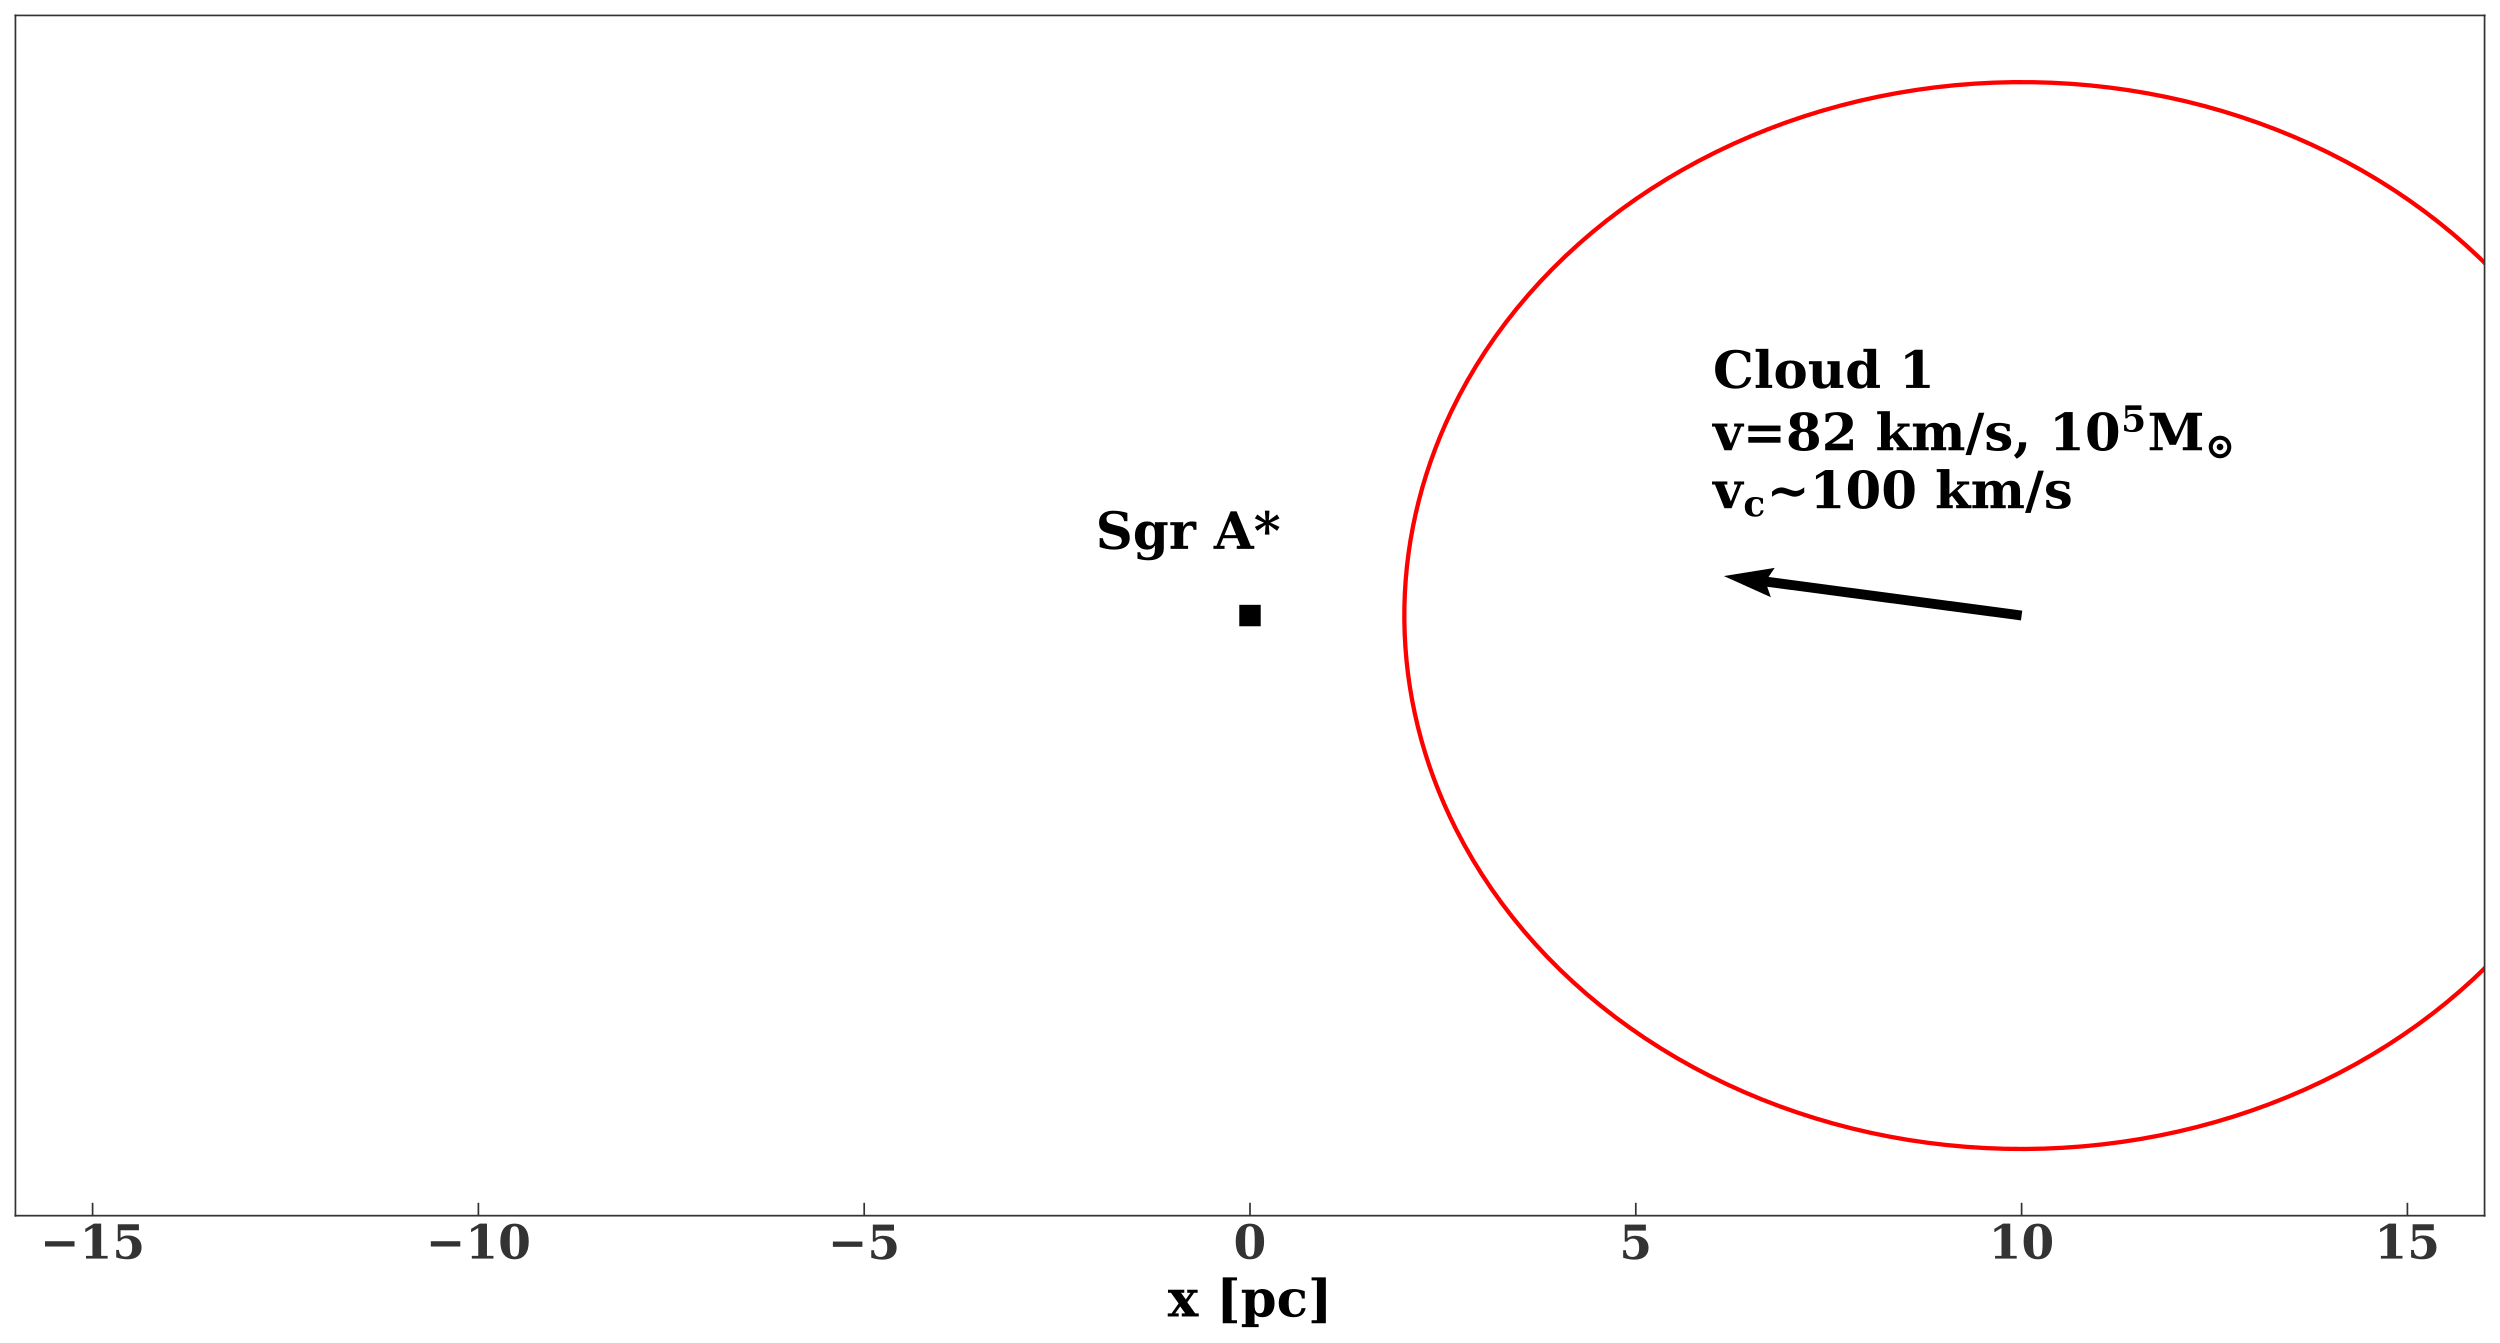 <?xml version="1.0" encoding="utf-8" standalone="no"?>
<!DOCTYPE svg PUBLIC "-//W3C//DTD SVG 1.1//EN"
  "http://www.w3.org/Graphics/SVG/1.1/DTD/svg11.dtd">
<!-- Created with matplotlib (https://matplotlib.org/) -->
<svg height="626.4pt" version="1.1" viewBox="0 0 1166.4 626.4" width="1166.4pt" xmlns="http://www.w3.org/2000/svg" xmlns:xlink="http://www.w3.org/1999/xlink">
 <defs>
  <style type="text/css">
*{stroke-linecap:butt;stroke-linejoin:round;}
  </style>
 </defs>
 <g id="figure_1">
  <g id="patch_1">
   <path d="M 0 626.4 
L 1166.4 626.4 
L 1166.4 0 
L 0 0 
z
" style="fill:#ffffff;"/>
  </g>
  <g id="axes_1">
   <g id="patch_2">
    <path d="M 7.2 567.181 
L 1159.2 567.181 
L 1159.2 7.2 
L 7.2 7.2 
z
" style="fill:#ffffff;"/>
   </g>
   <g id="Quiver_1">
    <path clip-path="url(#pe539c5153b)" d="M 942.897 289.474 
L 824.522 273.769 
L 826.2 278.64 
L 804.269 268.758 
L 828.018 264.937 
L 825.128 269.201 
L 943.503 284.906 
L 942.897 289.474 
"/>
   </g>
   <g id="matplotlib.axis_1">
    <g id="xtick_1">
     <g id="line2d_1">
      <defs>
       <path d="M 0 0 
L 0 -6 
" id="m71f22b2657" style="stroke:#333333;stroke-width:0.8;"/>
      </defs>
      <g>
       <use style="fill:#333333;stroke:#333333;stroke-width:0.8;" x="43.2" xlink:href="#m71f22b2657" y="567.181"/>
      </g>
     </g>
     <g id="text_1">
      <!-- $\mathdefault{−15}$ -->
      <defs>
       <path d="M 10.594 36.922 
L 73.188 36.922 
L 73.188 25.688 
L 10.594 25.688 
z
" id="DejaVuSerif-Bold-8722"/>
       <path d="M 13.719 0 
L 13.719 5.906 
L 27.391 5.906 
L 27.391 64.891 
L 12.203 55.906 
L 12.203 63.188 
L 30.516 74.219 
L 45.906 74.219 
L 45.906 5.906 
L 59.625 5.906 
L 59.625 0 
z
" id="DejaVuSerif-Bold-49"/>
       <path d="M 56.391 72.906 
L 56.391 60.109 
L 17.391 60.109 
L 17.391 44.094 
Q 20.609 46.578 24.562 47.844 
Q 28.516 49.125 32.906 49.125 
Q 46.391 49.125 54.203 42.312 
Q 62.016 35.5 62.016 23.781 
Q 62.016 11.859 54.203 5.219 
Q 46.391 -1.422 32.328 -1.422 
Q 26.375 -1.422 20.484 -0.438 
Q 14.594 0.531 8.203 2.594 
L 8.203 18.5 
L 14.062 18.5 
Q 14.359 11.328 17.797 7.812 
Q 21.234 4.297 27.984 4.297 
Q 35.156 4.297 38.625 9.109 
Q 42.094 13.922 42.094 23.781 
Q 42.094 33.5 38.688 38.297 
Q 35.297 43.109 28.422 43.109 
Q 24.703 43.109 21.797 41.578 
Q 18.891 40.047 16.406 36.812 
L 11.531 36.812 
L 11.531 72.906 
z
" id="DejaVuSerif-Bold-53"/>
      </defs>
      <g style="fill:#333333;" transform="translate(18.67 587.397)scale(0.22 -0.22)">
       <use transform="translate(0 0.781)" xlink:href="#DejaVuSerif-Bold-8722"/>
       <use transform="translate(83.789 0.781)" xlink:href="#DejaVuSerif-Bold-49"/>
       <use transform="translate(153.369 0.781)" xlink:href="#DejaVuSerif-Bold-53"/>
      </g>
     </g>
    </g>
    <g id="xtick_2">
     <g id="line2d_2">
      <g>
       <use style="fill:#333333;stroke:#333333;stroke-width:0.8;" x="223.2" xlink:href="#m71f22b2657" y="567.181"/>
      </g>
     </g>
     <g id="text_2">
      <!-- $\mathdefault{−10}$ -->
      <defs>
       <path d="M 34.812 4.297 
Q 40.672 4.297 42.844 9.609 
Q 45.016 14.938 45.016 36.375 
Q 45.016 57.672 42.844 63.078 
Q 40.672 68.5 34.812 68.5 
Q 28.953 68.5 26.781 63.172 
Q 24.609 57.859 24.609 36.375 
Q 24.609 14.938 26.781 9.609 
Q 28.953 4.297 34.812 4.297 
z
M 34.812 -1.422 
Q 20.219 -1.422 12.453 8.312 
Q 4.688 18.062 4.688 36.375 
Q 4.688 54.688 12.453 64.453 
Q 20.219 74.219 34.812 74.219 
Q 49.359 74.219 57.125 64.453 
Q 64.891 54.688 64.891 36.375 
Q 64.891 18.062 57.125 8.312 
Q 49.359 -1.422 34.812 -1.422 
z
" id="DejaVuSerif-Bold-48"/>
      </defs>
      <g style="fill:#333333;" transform="translate(198.67 587.397)scale(0.22 -0.22)">
       <use transform="translate(0 0.781)" xlink:href="#DejaVuSerif-Bold-8722"/>
       <use transform="translate(83.789 0.781)" xlink:href="#DejaVuSerif-Bold-49"/>
       <use transform="translate(153.369 0.781)" xlink:href="#DejaVuSerif-Bold-48"/>
      </g>
     </g>
    </g>
    <g id="xtick_3">
     <g id="line2d_3">
      <g>
       <use style="fill:#333333;stroke:#333333;stroke-width:0.8;" x="403.2" xlink:href="#m71f22b2657" y="567.181"/>
      </g>
     </g>
     <g id="text_3">
      <!-- $\mathdefault{−5}$ -->
      <g style="fill:#333333;" transform="translate(386.26 587.397)scale(0.22 -0.22)">
       <use transform="translate(0 0.094)" xlink:href="#DejaVuSerif-Bold-8722"/>
       <use transform="translate(83.789 0.094)" xlink:href="#DejaVuSerif-Bold-53"/>
      </g>
     </g>
    </g>
    <g id="xtick_4">
     <g id="line2d_4">
      <g>
       <use style="fill:#333333;stroke:#333333;stroke-width:0.8;" x="583.2" xlink:href="#m71f22b2657" y="567.181"/>
      </g>
     </g>
     <g id="text_4">
      <!-- $\mathdefault{0}$ -->
      <g style="fill:#333333;" transform="translate(575.5 587.397)scale(0.22 -0.22)">
       <use transform="translate(0 0.781)" xlink:href="#DejaVuSerif-Bold-48"/>
      </g>
     </g>
    </g>
    <g id="xtick_5">
     <g id="line2d_5">
      <g>
       <use style="fill:#333333;stroke:#333333;stroke-width:0.8;" x="763.2" xlink:href="#m71f22b2657" y="567.181"/>
      </g>
     </g>
     <g id="text_5">
      <!-- $\mathdefault{5}$ -->
      <g style="fill:#333333;" transform="translate(755.5 587.397)scale(0.22 -0.22)">
       <use transform="translate(0 0.094)" xlink:href="#DejaVuSerif-Bold-53"/>
      </g>
     </g>
    </g>
    <g id="xtick_6">
     <g id="line2d_6">
      <g>
       <use style="fill:#333333;stroke:#333333;stroke-width:0.8;" x="943.2" xlink:href="#m71f22b2657" y="567.181"/>
      </g>
     </g>
     <g id="text_6">
      <!-- $\mathdefault{10}$ -->
      <g style="fill:#333333;" transform="translate(927.8 587.397)scale(0.22 -0.22)">
       <use transform="translate(0 0.781)" xlink:href="#DejaVuSerif-Bold-49"/>
       <use transform="translate(69.58 0.781)" xlink:href="#DejaVuSerif-Bold-48"/>
      </g>
     </g>
    </g>
    <g id="xtick_7">
     <g id="line2d_7">
      <g>
       <use style="fill:#333333;stroke:#333333;stroke-width:0.8;" x="1123.2" xlink:href="#m71f22b2657" y="567.181"/>
      </g>
     </g>
     <g id="text_7">
      <!-- $\mathdefault{15}$ -->
      <g style="fill:#333333;" transform="translate(1107.8 587.397)scale(0.22 -0.22)">
       <use transform="translate(0 0.781)" xlink:href="#DejaVuSerif-Bold-49"/>
       <use transform="translate(69.58 0.781)" xlink:href="#DejaVuSerif-Bold-53"/>
      </g>
     </g>
    </g>
    <g id="text_8">
     <!-- x [pc] -->
     <defs>
      <path d="M 35.109 33.109 
L 44.281 46 
L 37.891 46 
L 37.891 51.906 
L 58.109 51.906 
L 58.109 46 
L 51.219 46 
L 37.984 27.484 
L 53.422 5.906 
L 60.297 5.906 
L 60.297 0 
L 27.297 0 
L 27.297 5.906 
L 33.984 5.906 
L 24.219 19.578 
L 14.406 5.906 
L 21.391 5.906 
L 21.391 0 
L 0 0 
L 0 5.906 
L 7.422 5.906 
L 21.188 25.297 
L 6.297 46 
L 0.484 46 
L 0.484 51.906 
L 32.172 51.906 
L 32.172 46 
L 25.875 46 
z
" id="DejaVuSerif-Bold-120"/>
      <path id="DejaVuSerif-Bold-32"/>
      <path d="M 12.5 75.984 
L 40.188 75.984 
L 40.188 70.125 
L 29.781 70.125 
L 29.781 -7.328 
L 40.188 -7.328 
L 40.188 -13.188 
L 12.5 -13.188 
z
" id="DejaVuSerif-Bold-91"/>
      <path d="M 27 28.516 
L 27 23.391 
Q 27 14.312 29.312 10.25 
Q 31.641 6.203 36.812 6.203 
Q 42.141 6.203 44.312 10.5 
Q 46.484 14.797 46.484 25.984 
Q 46.484 37.156 44.312 41.422 
Q 42.141 45.703 36.812 45.703 
Q 31.641 45.703 29.312 41.641 
Q 27 37.594 27 28.516 
z
M 9.719 46 
L 2.297 46 
L 2.297 51.906 
L 27 51.906 
L 27 45.312 
Q 29.203 49.359 32.906 51.344 
Q 36.625 53.328 42.094 53.328 
Q 53.172 53.328 59.547 46.016 
Q 65.922 38.719 65.922 25.984 
Q 65.922 13.234 59.547 5.906 
Q 53.172 -1.422 42.094 -1.422 
Q 36.625 -1.422 32.906 0.562 
Q 29.203 2.547 27 6.594 
L 27 -14.891 
L 35.016 -14.891 
L 35.016 -20.797 
L 2.297 -20.797 
L 2.297 -14.891 
L 9.719 -14.891 
z
" id="DejaVuSerif-Bold-112"/>
      <path d="M 56.391 16.219 
Q 54.547 7.328 48.797 2.953 
Q 43.062 -1.422 33.203 -1.422 
Q 19.344 -1.422 11.719 5.75 
Q 4.109 12.938 4.109 25.984 
Q 4.109 38.875 11.625 46.094 
Q 19.141 53.328 32.516 53.328 
Q 37.938 53.328 43.453 52.297 
Q 48.969 51.266 54.688 49.219 
L 54.688 34.812 
L 49.219 34.812 
Q 48.438 41.406 45.359 44.594 
Q 42.281 47.797 36.719 47.797 
Q 29.5 47.797 26.438 42.906 
Q 23.391 38.031 23.391 25.984 
Q 23.391 14.203 26.359 9.156 
Q 29.344 4.109 36.078 4.109 
Q 41.312 4.109 44.453 7.234 
Q 47.609 10.359 48.297 16.219 
z
" id="DejaVuSerif-Bold-99"/>
      <path d="M 34.812 75.984 
L 34.812 -13.188 
L 7.078 -13.188 
L 7.078 -7.328 
L 17.484 -7.328 
L 17.484 70.125 
L 7.078 70.125 
L 7.078 75.984 
z
" id="DejaVuSerif-Bold-93"/>
     </defs>
     <g transform="translate(544.815 614.209)scale(0.24 -0.24)">
      <use xlink:href="#DejaVuSerif-Bold-120"/>
      <use x="59.619" xlink:href="#DejaVuSerif-Bold-32"/>
      <use x="94.434" xlink:href="#DejaVuSerif-Bold-91"/>
      <use x="141.748" xlink:href="#DejaVuSerif-Bold-112"/>
      <use x="211.67" xlink:href="#DejaVuSerif-Bold-99"/>
      <use x="272.559" xlink:href="#DejaVuSerif-Bold-93"/>
     </g>
    </g>
   </g>
   <g id="matplotlib.axis_2"/>
   <g id="line2d_8">
    <path clip-path="url(#pe539c5153b)" d="M 1167.4 130.974 
L 1162.652 126.017 
L 1156.679 120.134 
L 1150.496 114.416 
L 1144.107 108.869 
L 1137.519 103.498 
L 1130.74 98.309 
L 1123.775 93.307 
L 1116.631 88.496 
L 1109.316 83.882 
L 1101.837 79.469 
L 1094.2 75.262 
L 1086.415 71.263 
L 1078.488 67.479 
L 1070.427 63.912 
L 1062.24 60.565 
L 1053.936 57.443 
L 1045.522 54.547 
L 1037.006 51.882 
L 1028.399 49.45 
L 1019.706 47.252 
L 1010.939 45.292 
L 1002.104 43.571 
L 993.211 42.091 
L 984.268 40.853 
L 975.285 39.859 
L 966.27 39.11 
L 957.233 38.606 
L 948.181 38.347 
L 939.125 38.335 
L 930.072 38.569 
L 921.033 39.048 
L 912.015 39.773 
L 903.028 40.743 
L 894.081 41.956 
L 885.183 43.412 
L 876.342 45.109 
L 867.567 47.045 
L 858.867 49.219 
L 850.25 51.628 
L 841.725 54.27 
L 833.301 57.143 
L 824.985 60.243 
L 816.786 63.567 
L 808.712 67.112 
L 800.772 70.875 
L 792.971 74.852 
L 785.32 79.039 
L 777.825 83.432 
L 770.493 88.026 
L 763.332 92.817 
L 756.348 97.801 
L 749.55 102.971 
L 742.943 108.324 
L 736.534 113.854 
L 730.33 119.555 
L 724.335 125.422 
L 718.558 131.448 
L 713.002 137.629 
L 707.674 143.958 
L 702.58 150.428 
L 697.722 157.034 
L 693.108 163.768 
L 688.741 170.625 
L 684.626 177.596 
L 680.766 184.676 
L 677.166 191.858 
L 674.475 197.671 
L 671.954 203.541 
L 669.605 209.464 
L 667.429 215.436 
L 665.428 221.453 
L 663.602 227.512 
L 661.953 233.609 
L 660.483 239.74 
L 659.191 245.901 
L 658.079 252.088 
L 657.147 258.297 
L 656.397 264.525 
L 655.828 270.766 
L 655.441 277.019 
L 655.236 283.277 
L 655.213 289.538 
L 655.372 295.798 
L 655.714 302.052 
L 656.238 308.297 
L 656.943 314.528 
L 657.829 320.742 
L 658.896 326.935 
L 660.143 333.103 
L 661.569 339.242 
L 663.173 345.347 
L 664.955 351.416 
L 666.912 357.445 
L 669.045 363.428 
L 671.351 369.364 
L 673.829 375.247 
L 676.477 381.075 
L 679.295 386.844 
L 683.051 393.965 
L 687.065 400.981 
L 691.331 407.884 
L 695.847 414.668 
L 700.608 421.326 
L 705.608 427.851 
L 710.844 434.237 
L 716.309 440.478 
L 721.998 446.567 
L 727.906 452.499 
L 734.027 458.267 
L 740.355 463.866 
L 746.884 469.29 
L 753.606 474.534 
L 760.517 479.593 
L 767.607 484.462 
L 774.872 489.135 
L 782.303 493.609 
L 789.893 497.879 
L 797.634 501.94 
L 805.52 505.789 
L 813.541 509.422 
L 821.691 512.835 
L 829.961 516.025 
L 838.343 518.989 
L 846.829 521.723 
L 855.41 524.226 
L 864.078 526.494 
L 872.824 528.526 
L 881.639 530.318 
L 890.516 531.871 
L 899.444 533.181 
L 908.416 534.249 
L 917.423 535.072 
L 926.454 535.65 
L 935.503 535.982 
L 944.559 536.068 
L 953.613 535.908 
L 962.657 535.502 
L 971.682 534.85 
L 980.679 533.954 
L 989.639 532.814 
L 998.553 531.431 
L 1007.412 529.806 
L 1016.208 527.941 
L 1024.931 525.838 
L 1033.574 523.5 
L 1042.127 520.927 
L 1050.583 518.124 
L 1058.932 515.092 
L 1067.167 511.834 
L 1075.279 508.355 
L 1083.261 504.657 
L 1091.104 500.744 
L 1098.801 496.619 
L 1106.344 492.288 
L 1113.725 487.754 
L 1120.938 483.021 
L 1127.976 478.095 
L 1134.83 472.98 
L 1141.495 467.681 
L 1147.964 462.204 
L 1154.231 456.554 
L 1160.289 450.736 
L 1166.132 444.757 
L 1167.4 443.406 
L 1167.4 443.406 
" style="fill:none;stroke:#ff0000;stroke-linecap:square;stroke-width:2;"/>
   </g>
   <g id="line2d_9">
    <defs>
     <path d="M -5 5 
L 5 5 
L 5 -5 
L -5 -5 
z
" id="m72bb9fc69c"/>
    </defs>
    <g clip-path="url(#pe539c5153b)">
     <use x="583.2" xlink:href="#m72bb9fc69c" y="287.19"/>
    </g>
   </g>
   <g id="patch_3">
    <path d="M 7.2 567.181 
L 7.2 7.2 
" style="fill:none;stroke:#333333;stroke-linecap:square;stroke-linejoin:miter;stroke-width:0.8;"/>
   </g>
   <g id="patch_4">
    <path d="M 1159.2 567.181 
L 1159.2 7.2 
" style="fill:none;stroke:#333333;stroke-linecap:square;stroke-linejoin:miter;stroke-width:0.8;"/>
   </g>
   <g id="patch_5">
    <path d="M 7.2 567.181 
L 1159.2 567.181 
" style="fill:none;stroke:#333333;stroke-linecap:square;stroke-linejoin:miter;stroke-width:0.8;"/>
   </g>
   <g id="patch_6">
    <path d="M 7.2 7.2 
L 1159.2 7.2 
" style="fill:none;stroke:#333333;stroke-linecap:square;stroke-linejoin:miter;stroke-width:0.8;"/>
   </g>
   <g id="text_9">
    <!-- Cloud 1 -->
    <defs>
     <path d="M 74.516 20.797 
Q 71.625 9.516 64.156 4.047 
Q 56.688 -1.422 44.094 -1.422 
Q 25.641 -1.422 14.922 8.766 
Q 4.203 18.953 4.203 36.375 
Q 4.203 53.859 14.922 64.031 
Q 25.641 74.219 44.094 74.219 
Q 50.594 74.219 57.625 72.656 
Q 64.656 71.094 72.516 67.922 
L 72.516 50 
L 66.312 50 
Q 64.406 59.188 59.375 63.75 
Q 54.344 68.312 46.094 68.312 
Q 35.453 68.312 30.266 60.469 
Q 25.094 52.641 25.094 36.375 
Q 25.094 20.125 30.266 12.312 
Q 35.453 4.5 46.188 4.5 
Q 53.469 4.5 58.078 8.547 
Q 62.703 12.594 64.797 20.797 
z
" id="DejaVuSerif-Bold-67"/>
     <path d="M 28.078 5.906 
L 35.5 5.906 
L 35.5 0 
L 3.422 0 
L 3.422 5.906 
L 10.797 5.906 
L 10.797 70.125 
L 3.422 70.125 
L 3.422 75.984 
L 28.078 75.984 
z
" id="DejaVuSerif-Bold-108"/>
     <path d="M 33.406 4.109 
Q 38.875 4.109 41.094 8.797 
Q 43.312 13.484 43.312 25.984 
Q 43.312 38.484 41.109 43.141 
Q 38.922 47.797 33.406 47.797 
Q 27.875 47.797 25.625 43.078 
Q 23.391 38.375 23.391 25.984 
Q 23.391 13.578 25.625 8.844 
Q 27.875 4.109 33.406 4.109 
z
M 33.406 -1.422 
Q 19.672 -1.422 11.891 5.875 
Q 4.109 13.188 4.109 25.984 
Q 4.109 38.812 11.891 46.062 
Q 19.672 53.328 33.406 53.328 
Q 47.172 53.328 54.938 46.062 
Q 62.703 38.812 62.703 25.984 
Q 62.703 13.188 54.906 5.875 
Q 47.125 -1.422 33.406 -1.422 
z
" id="DejaVuSerif-Bold-111"/>
     <path d="M 61.922 51.906 
L 61.922 5.906 
L 69.281 5.906 
L 69.281 0 
L 44.578 0 
L 44.578 7.328 
Q 41.5 2.688 37.5 0.625 
Q 33.5 -1.422 27.391 -1.422 
Q 18.656 -1.422 14.188 3.734 
Q 9.719 8.891 9.719 18.891 
L 9.719 46 
L 2.297 46 
L 2.297 51.906 
L 27 51.906 
L 27 21.578 
Q 27 11.922 28.609 9.297 
Q 30.219 6.688 34.516 6.688 
Q 39.75 6.688 42.156 10.547 
Q 44.578 14.406 44.578 22.797 
L 44.578 46 
L 38.281 46 
L 38.281 51.906 
z
" id="DejaVuSerif-Bold-117"/>
     <path d="M 42.922 23.391 
L 42.922 28.516 
Q 42.922 37.594 40.578 41.641 
Q 38.234 45.703 33.109 45.703 
Q 27.734 45.703 25.562 41.422 
Q 23.391 37.156 23.391 25.984 
Q 23.391 14.797 25.578 10.5 
Q 27.781 6.203 33.109 6.203 
Q 38.234 6.203 40.578 10.25 
Q 42.922 14.312 42.922 23.391 
z
M 60.203 5.906 
L 67.578 5.906 
L 67.578 0 
L 42.922 0 
L 42.922 6.594 
Q 40.719 2.547 36.984 0.562 
Q 33.25 -1.422 27.781 -1.422 
Q 16.75 -1.422 10.422 5.906 
Q 4.109 13.234 4.109 25.984 
Q 4.109 38.766 10.422 46.047 
Q 16.75 53.328 27.781 53.328 
Q 33.25 53.328 36.984 51.344 
Q 40.719 49.359 42.922 45.312 
L 42.922 70.125 
L 35.5 70.125 
L 35.5 75.984 
L 60.203 75.984 
z
" id="DejaVuSerif-Bold-100"/>
    </defs>
    <g transform="translate(799.2 180.986)scale(0.24 -0.24)">
     <use xlink:href="#DejaVuSerif-Bold-67"/>
     <use x="79.59" xlink:href="#DejaVuSerif-Bold-108"/>
     <use x="117.578" xlink:href="#DejaVuSerif-Bold-111"/>
     <use x="184.277" xlink:href="#DejaVuSerif-Bold-117"/>
     <use x="256.982" xlink:href="#DejaVuSerif-Bold-100"/>
     <use x="326.904" xlink:href="#DejaVuSerif-Bold-32"/>
     <use x="361.719" xlink:href="#DejaVuSerif-Bold-49"/>
    </g>
    <!-- v=82 km/s, $10^5 M_{\odot}$ -->
    <defs>
     <path d="M 22.312 0 
L 3.906 46 
L -1.812 46 
L -1.812 51.906 
L 27.984 51.906 
L 27.984 46 
L 21.688 46 
L 34.812 13.188 
L 47.906 46 
L 41.109 46 
L 41.109 51.906 
L 60.594 51.906 
L 60.594 46 
L 54.594 46 
L 36.188 0 
z
" id="DejaVuSerif-Bold-118"/>
     <path d="M 10.594 25.781 
L 73.188 25.781 
L 73.188 14.703 
L 10.594 14.703 
z
M 10.594 48 
L 73.188 48 
L 73.188 36.922 
L 10.594 36.922 
z
" id="DejaVuSerif-Bold-61"/>
     <path d="M 46.484 38.812 
Q 55.172 37.406 59.688 32.422 
Q 64.203 27.438 64.203 19.391 
Q 64.203 9.328 56.609 3.953 
Q 49.031 -1.422 34.719 -1.422 
Q 20.406 -1.422 12.781 3.953 
Q 5.172 9.328 5.172 19.391 
Q 5.172 27.438 9.719 32.422 
Q 14.266 37.406 22.906 38.812 
Q 15.234 40.578 11.422 44.703 
Q 7.625 48.828 7.625 55.172 
Q 7.625 64.453 14.547 69.328 
Q 21.484 74.219 34.719 74.219 
Q 47.906 74.219 54.859 69.328 
Q 61.812 64.453 61.812 55.172 
Q 61.812 48.828 57.984 44.703 
Q 54.156 40.578 46.484 38.812 
z
M 42.922 54.984 
Q 42.922 62.703 41.062 65.594 
Q 39.203 68.5 34.719 68.5 
Q 30.172 68.5 28.344 65.594 
Q 26.516 62.703 26.516 54.984 
Q 26.516 47.312 28.344 44.453 
Q 30.172 41.609 34.719 41.609 
Q 39.266 41.609 41.094 44.453 
Q 42.922 47.312 42.922 54.984 
z
M 44.828 20.219 
Q 44.828 29.156 42.547 32.516 
Q 40.281 35.891 34.719 35.891 
Q 29.109 35.891 26.859 32.516 
Q 24.609 29.156 24.609 20.219 
Q 24.609 11.188 26.875 7.734 
Q 29.156 4.297 34.719 4.297 
Q 40.234 4.297 42.531 7.734 
Q 44.828 11.188 44.828 20.219 
z
" id="DejaVuSerif-Bold-56"/>
     <path d="M 13.188 54.891 
L 7.328 54.891 
L 7.328 70.609 
Q 13.281 72.406 19.109 73.312 
Q 24.953 74.219 30.906 74.219 
Q 44.828 74.219 52.609 68.531 
Q 60.406 62.844 60.406 52.688 
Q 60.406 45.453 56.109 39.719 
Q 51.812 33.984 39.703 26.125 
L 19.391 12.797 
L 53.906 12.797 
L 53.906 21.391 
L 60.594 21.391 
L 60.594 0 
L 6.688 0 
L 6.688 11.922 
L 17.484 19.391 
Q 31.297 28.906 35.891 35.594 
Q 40.484 42.281 40.484 51.219 
Q 40.484 59.672 36.984 64.078 
Q 33.5 68.5 26.812 68.5 
Q 21.047 68.5 17.578 65.016 
Q 14.109 61.531 13.188 54.891 
z
" id="DejaVuSerif-Bold-50"/>
     <path d="M 34.625 0 
L 3.422 0 
L 3.422 5.906 
L 10.797 5.906 
L 10.797 70.125 
L 3.422 70.125 
L 3.422 75.984 
L 28.078 75.984 
L 28.078 27.203 
L 49.031 46 
L 42.828 46 
L 42.828 51.906 
L 66.5 51.906 
L 66.5 46 
L 56.891 46 
L 43.5 33.984 
L 65.375 5.906 
L 71 5.906 
L 71 0 
L 41.219 0 
L 41.219 5.906 
L 47.312 5.906 
L 32.906 24.422 
L 28.078 20.125 
L 28.078 5.906 
L 34.625 5.906 
z
" id="DejaVuSerif-Bold-107"/>
     <path d="M 60.688 43.406 
Q 64.312 48.578 68.5 50.953 
Q 72.703 53.328 78.328 53.328 
Q 87.25 53.328 91.672 48.266 
Q 96.094 43.219 96.094 33.016 
L 96.094 5.906 
L 103.516 5.906 
L 103.516 0 
L 72.609 0 
L 72.609 5.906 
L 78.812 5.906 
L 78.812 30.422 
Q 78.812 40.141 77.312 42.672 
Q 75.828 45.219 71.781 45.219 
Q 67.188 45.219 64.641 41.672 
Q 62.109 38.141 62.109 31.594 
L 62.109 5.906 
L 68.312 5.906 
L 68.312 0 
L 38.625 0 
L 38.625 5.906 
L 44.828 5.906 
L 44.828 30.422 
Q 44.828 40.141 43.312 42.672 
Q 41.797 45.219 37.797 45.219 
Q 33.156 45.219 30.609 41.672 
Q 28.078 38.141 28.078 31.594 
L 28.078 5.906 
L 34.281 5.906 
L 34.281 0 
L 3.422 0 
L 3.422 5.906 
L 10.797 5.906 
L 10.797 46 
L 3.422 46 
L 3.422 51.906 
L 28.078 51.906 
L 28.078 44.578 
Q 31.109 49.125 35.016 51.219 
Q 38.922 53.328 44.281 53.328 
Q 50.641 53.328 54.594 50.906 
Q 58.547 48.484 60.688 43.406 
z
" id="DejaVuSerif-Bold-109"/>
     <path d="M 25.688 72.906 
L 36.531 72.906 
L 10.797 -9.281 
L 0 -9.281 
z
" id="DejaVuSerif-Bold-47"/>
     <path d="M 4.688 1.516 
L 4.688 16.016 
L 10.203 16.016 
Q 10.891 10.203 14.547 7.156 
Q 18.219 4.109 24.516 4.109 
Q 29.781 4.109 32.594 5.938 
Q 35.406 7.766 35.406 11.188 
Q 35.406 14.312 33.625 16.016 
Q 31.844 17.719 26.703 19 
L 19.578 20.797 
Q 11.531 22.797 7.906 26.531 
Q 4.297 30.281 4.297 36.625 
Q 4.297 45.062 10.156 49.188 
Q 16.016 53.328 28.219 53.328 
Q 32.812 53.328 38.016 52.562 
Q 43.219 51.812 49.516 50.203 
L 49.516 37.109 
L 44 37.109 
Q 43.562 42.438 40.203 45.109 
Q 36.859 47.797 30.609 47.797 
Q 25.344 47.797 22.625 46.109 
Q 19.922 44.438 19.922 41.219 
Q 19.922 38.578 21.484 37.062 
Q 23.047 35.547 27.094 34.516 
L 34.188 32.719 
Q 44.391 30.125 48.297 26.312 
Q 52.203 22.516 52.203 15.719 
Q 52.203 6.938 45.922 2.75 
Q 39.656 -1.422 26.422 -1.422 
Q 21.578 -1.422 16.156 -0.688 
Q 10.75 0.047 4.688 1.516 
z
" id="DejaVuSerif-Bold-115"/>
     <path d="M 1.312 -9.625 
Q 6.391 -5.516 8.781 -0.438 
Q 11.188 4.641 11.188 11.375 
L 11.188 15.578 
L 25.094 15.578 
L 25.094 15.188 
Q 25.094 4.391 20.578 -3.391 
Q 16.062 -11.188 6.688 -16.5 
z
" id="DejaVuSerif-Bold-44"/>
     <path d="M 4.203 0 
L 4.203 5.906 
L 13.484 5.906 
L 13.484 67 
L 4.203 67 
L 4.203 72.906 
L 34.281 72.906 
L 55.078 26.125 
L 75.984 72.906 
L 106 72.906 
L 106 67 
L 96.688 67 
L 96.688 5.906 
L 106 5.906 
L 106 0 
L 68.5 0 
L 68.5 5.906 
L 77.781 5.906 
L 77.781 61.531 
L 55.172 10.688 
L 42.828 10.688 
L 20.312 61.531 
L 20.312 5.906 
L 29.594 5.906 
L 29.594 0 
z
" id="DejaVuSerif-Bold-77"/>
     <path d="M 38.094 22.125 
Q 32.625 27.547 32.625 31.344 
Q 32.625 35.156 35.359 37.891 
Q 38.094 40.625 41.891 40.625 
Q 45.75 40.625 48.484 37.891 
Q 51.219 35.156 51.219 31.344 
Q 51.219 27.547 48.484 24.828 
Q 45.75 22.125 41.891 22.125 
Q 38.094 22.125 32.625 27.547 
z
M 27.203 46.047 
Q 21.781 36.766 21.781 31.344 
Q 21.781 25.922 24.484 21.281 
Q 27.203 16.656 31.828 13.938 
Q 36.469 11.234 41.891 11.234 
Q 47.312 11.234 51.953 13.938 
Q 56.594 16.656 59.297 21.281 
Q 62.016 25.922 62.016 31.344 
Q 62.016 36.766 59.297 41.406 
Q 56.594 46.047 51.953 48.75 
Q 47.312 51.469 41.891 51.469 
Q 36.469 51.469 31.828 48.75 
Q 27.203 46.047 21.781 36.766 
z
M 18.953 8.406 
Q 10.547 22.859 10.547 31.344 
Q 10.547 39.844 14.75 47.062 
Q 18.953 54.297 26.172 58.5 
Q 33.406 62.703 41.891 62.703 
Q 50.391 62.703 57.609 58.5 
Q 64.844 54.297 69.047 47.062 
Q 73.25 39.844 73.25 31.344 
Q 73.25 22.859 69.047 15.625 
Q 64.844 8.406 57.609 4.203 
Q 50.391 0 41.891 0 
Q 33.406 0 26.172 4.203 
Q 18.953 8.406 10.547 22.859 
z
" id="DejaVuSerif-Bold-8857"/>
    </defs>
    <g transform="translate(799.2 210.228)scale(0.24 -0.24)">
     <use transform="translate(0 0.631)" xlink:href="#DejaVuSerif-Bold-118"/>
     <use transform="translate(58.105 0.631)" xlink:href="#DejaVuSerif-Bold-61"/>
     <use transform="translate(141.895 0.631)" xlink:href="#DejaVuSerif-Bold-56"/>
     <use transform="translate(211.475 0.631)" xlink:href="#DejaVuSerif-Bold-50"/>
     <use transform="translate(281.055 0.631)" xlink:href="#DejaVuSerif-Bold-32"/>
     <use transform="translate(315.869 0.631)" xlink:href="#DejaVuSerif-Bold-107"/>
     <use transform="translate(385.156 0.631)" xlink:href="#DejaVuSerif-Bold-109"/>
     <use transform="translate(490.967 0.631)" xlink:href="#DejaVuSerif-Bold-47"/>
     <use transform="translate(527.49 0.631)" xlink:href="#DejaVuSerif-Bold-115"/>
     <use transform="translate(583.789 0.631)" xlink:href="#DejaVuSerif-Bold-44"/>
     <use transform="translate(618.604 0.631)" xlink:href="#DejaVuSerif-Bold-32"/>
     <use transform="translate(653.418 0.631)" xlink:href="#DejaVuSerif-Bold-49"/>
     <use transform="translate(722.998 0.631)" xlink:href="#DejaVuSerif-Bold-48"/>
     <use transform="translate(793.486 36.966)scale(0.7)" xlink:href="#DejaVuSerif-Bold-53"/>
     <use transform="translate(844.788 0.631)" xlink:href="#DejaVuSerif-Bold-77"/>
     <use transform="translate(956.39 -14.941)scale(0.7)" xlink:href="#DejaVuSerif-Bold-8857"/>
    </g>
    <!-- $v_c$~100 km/s -->
    <defs>
     <path d="M 73.188 40.578 
L 73.188 30.516 
Q 68.656 26.312 64.078 24.312 
Q 59.516 22.312 54.594 22.312 
Q 49.953 22.312 42.531 25.141 
Q 41.703 25.438 41.312 25.594 
Q 40.969 25.734 40.328 25.984 
Q 31.938 29.203 27.203 29.203 
Q 23.438 29.203 19.359 27.438 
Q 15.281 25.688 10.594 22.125 
L 10.594 32.172 
Q 15.281 36.422 19.797 38.391 
Q 24.312 40.375 29.203 40.375 
Q 33.844 40.375 41.219 37.594 
Q 42.094 37.25 42.484 37.109 
L 43.219 36.812 
Q 51.656 33.5 56.594 33.5 
Q 60.359 33.5 64.422 35.25 
Q 68.5 37.016 73.188 40.578 
z
" id="DejaVuSerif-Bold-126"/>
    </defs>
    <g transform="translate(799.2 237.103)scale(0.24 -0.24)">
     <use transform="translate(0 0.016)" xlink:href="#DejaVuSerif-Bold-118"/>
     <use transform="translate(59.014 -15.556)scale(0.7)" xlink:href="#DejaVuSerif-Bold-99"/>
     <use transform="translate(104.231 0.016)" xlink:href="#DejaVuSerif-Bold-126"/>
     <use transform="translate(188.02 0.016)" xlink:href="#DejaVuSerif-Bold-49"/>
     <use transform="translate(257.6 0.016)" xlink:href="#DejaVuSerif-Bold-48"/>
     <use transform="translate(327.18 0.016)" xlink:href="#DejaVuSerif-Bold-48"/>
     <use transform="translate(396.761 0.016)" xlink:href="#DejaVuSerif-Bold-32"/>
     <use transform="translate(431.575 0.016)" xlink:href="#DejaVuSerif-Bold-107"/>
     <use transform="translate(500.862 0.016)" xlink:href="#DejaVuSerif-Bold-109"/>
     <use transform="translate(606.673 0.016)" xlink:href="#DejaVuSerif-Bold-47"/>
     <use transform="translate(643.196 0.016)" xlink:href="#DejaVuSerif-Bold-115"/>
    </g>
   </g>
   <g id="text_10">
    <!-- Sgr A* -->
    <defs>
     <path d="M 7.719 3.516 
L 7.719 20.797 
L 13.922 20.797 
Q 15.328 12.594 20.594 8.547 
Q 25.875 4.5 35.203 4.5 
Q 42.781 4.5 46.734 7.375 
Q 50.688 10.25 50.688 15.828 
Q 50.688 20.219 48 22.656 
Q 45.312 25.094 36.922 27.203 
L 25.984 29.891 
Q 15.281 32.625 10.938 37.469 
Q 6.594 42.328 6.594 51.312 
Q 6.594 62.156 13.797 68.188 
Q 21 74.219 33.984 74.219 
Q 40.375 74.219 47.281 73.141 
Q 54.203 72.078 61.625 69.922 
L 61.625 53.812 
L 55.422 53.812 
Q 54 61.328 49.219 64.812 
Q 44.438 68.312 35.594 68.312 
Q 28.375 68.312 24.688 65.797 
Q 21 63.281 21 58.297 
Q 21 53.766 23.531 51.391 
Q 26.078 49.031 35.984 46.484 
L 46.922 43.797 
Q 57.078 41.266 61.641 35.891 
Q 66.219 30.516 66.219 21.094 
Q 66.219 10.062 58.594 4.312 
Q 50.984 -1.422 36.188 -1.422 
Q 29.047 -1.422 22.016 -0.188 
Q 14.984 1.031 7.719 3.516 
z
" id="DejaVuSerif-Bold-83"/>
     <path d="M 60.203 46 
L 60.203 0.688 
Q 60.203 -10.25 52.406 -16.234 
Q 44.625 -22.219 30.422 -22.219 
Q 25.25 -22.219 19.922 -21.406 
Q 14.594 -20.609 8.984 -19 
L 8.984 -6.594 
L 14.5 -6.594 
Q 15.234 -11.719 18.625 -14.203 
Q 22.016 -16.703 28.328 -16.703 
Q 36.328 -16.703 39.625 -12.859 
Q 42.922 -9.031 42.922 0.688 
L 42.922 6.594 
Q 40.719 2.547 36.984 0.562 
Q 33.25 -1.422 27.781 -1.422 
Q 16.75 -1.422 10.422 5.906 
Q 4.109 13.234 4.109 25.984 
Q 4.109 38.766 10.422 46.047 
Q 16.75 53.328 27.781 53.328 
Q 33.25 53.328 36.984 51.344 
Q 40.719 49.359 42.922 45.312 
L 42.922 51.906 
L 67.578 51.906 
L 67.578 46 
z
M 42.922 28.516 
Q 42.922 37.594 40.578 41.641 
Q 38.234 45.703 33.109 45.703 
Q 27.734 45.703 25.562 41.422 
Q 23.391 37.156 23.391 25.984 
Q 23.391 14.797 25.578 10.5 
Q 27.781 6.203 33.109 6.203 
Q 38.234 6.203 40.578 10.25 
Q 42.922 14.312 42.922 23.391 
z
" id="DejaVuSerif-Bold-103"/>
     <path d="M 53.719 52.484 
L 53.719 37.016 
L 48.188 37.016 
Q 47.906 41.156 45.953 43.188 
Q 44 45.219 40.281 45.219 
Q 34.625 45.219 31.344 40.234 
Q 28.078 35.25 28.078 26.422 
L 28.078 5.906 
L 37.5 5.906 
L 37.5 0 
L 3.422 0 
L 3.422 5.906 
L 10.797 5.906 
L 10.797 46 
L 2.875 46 
L 2.875 51.906 
L 28.078 51.906 
L 28.078 42.672 
Q 30.609 48.094 34.781 50.703 
Q 38.969 53.328 45.016 53.328 
Q 46.531 53.328 48.703 53.094 
Q 50.875 52.875 53.719 52.484 
z
" id="DejaVuSerif-Bold-114"/>
     <path d="M -0.781 0 
L -0.781 5.906 
L 5.172 5.906 
L 32.625 72.906 
L 44.281 72.906 
L 71.781 5.906 
L 78.719 5.906 
L 78.719 0 
L 44.578 0 
L 44.578 5.906 
L 51.703 5.906 
L 45.703 20.797 
L 18.312 20.797 
L 12.203 5.906 
L 20.906 5.906 
L 20.906 0 
z
M 20.703 26.703 
L 43.312 26.703 
L 32.078 54.594 
z
" id="DejaVuSerif-Bold-65"/>
     <path d="M 50.094 59.188 
L 32.516 50.984 
L 50.094 42.672 
L 45.312 35.109 
L 29.297 46.781 
L 30.609 27.781 
L 21.688 27.781 
L 23 46.781 
L 6.984 35.109 
L 2.203 42.672 
L 19.828 50.984 
L 2.203 59.188 
L 6.984 66.891 
L 23 55.078 
L 21.688 74.219 
L 30.609 74.219 
L 29.297 55.078 
L 45.312 66.891 
z
" id="DejaVuSerif-Bold-42"/>
    </defs>
    <g transform="translate(511.2 256.08)scale(0.24 -0.24)">
     <use xlink:href="#DejaVuSerif-Bold-83"/>
     <use x="72.217" xlink:href="#DejaVuSerif-Bold-103"/>
     <use x="142.139" xlink:href="#DejaVuSerif-Bold-114"/>
     <use x="194.824" xlink:href="#DejaVuSerif-Bold-32"/>
     <use x="229.639" xlink:href="#DejaVuSerif-Bold-65"/>
     <use x="307.227" xlink:href="#DejaVuSerif-Bold-42"/>
    </g>
   </g>
  </g>
 </g>
 <defs>
  <clipPath id="pe539c5153b">
   <rect height="559.981" width="1152" x="7.2" y="7.2"/>
  </clipPath>
 </defs>
</svg>
